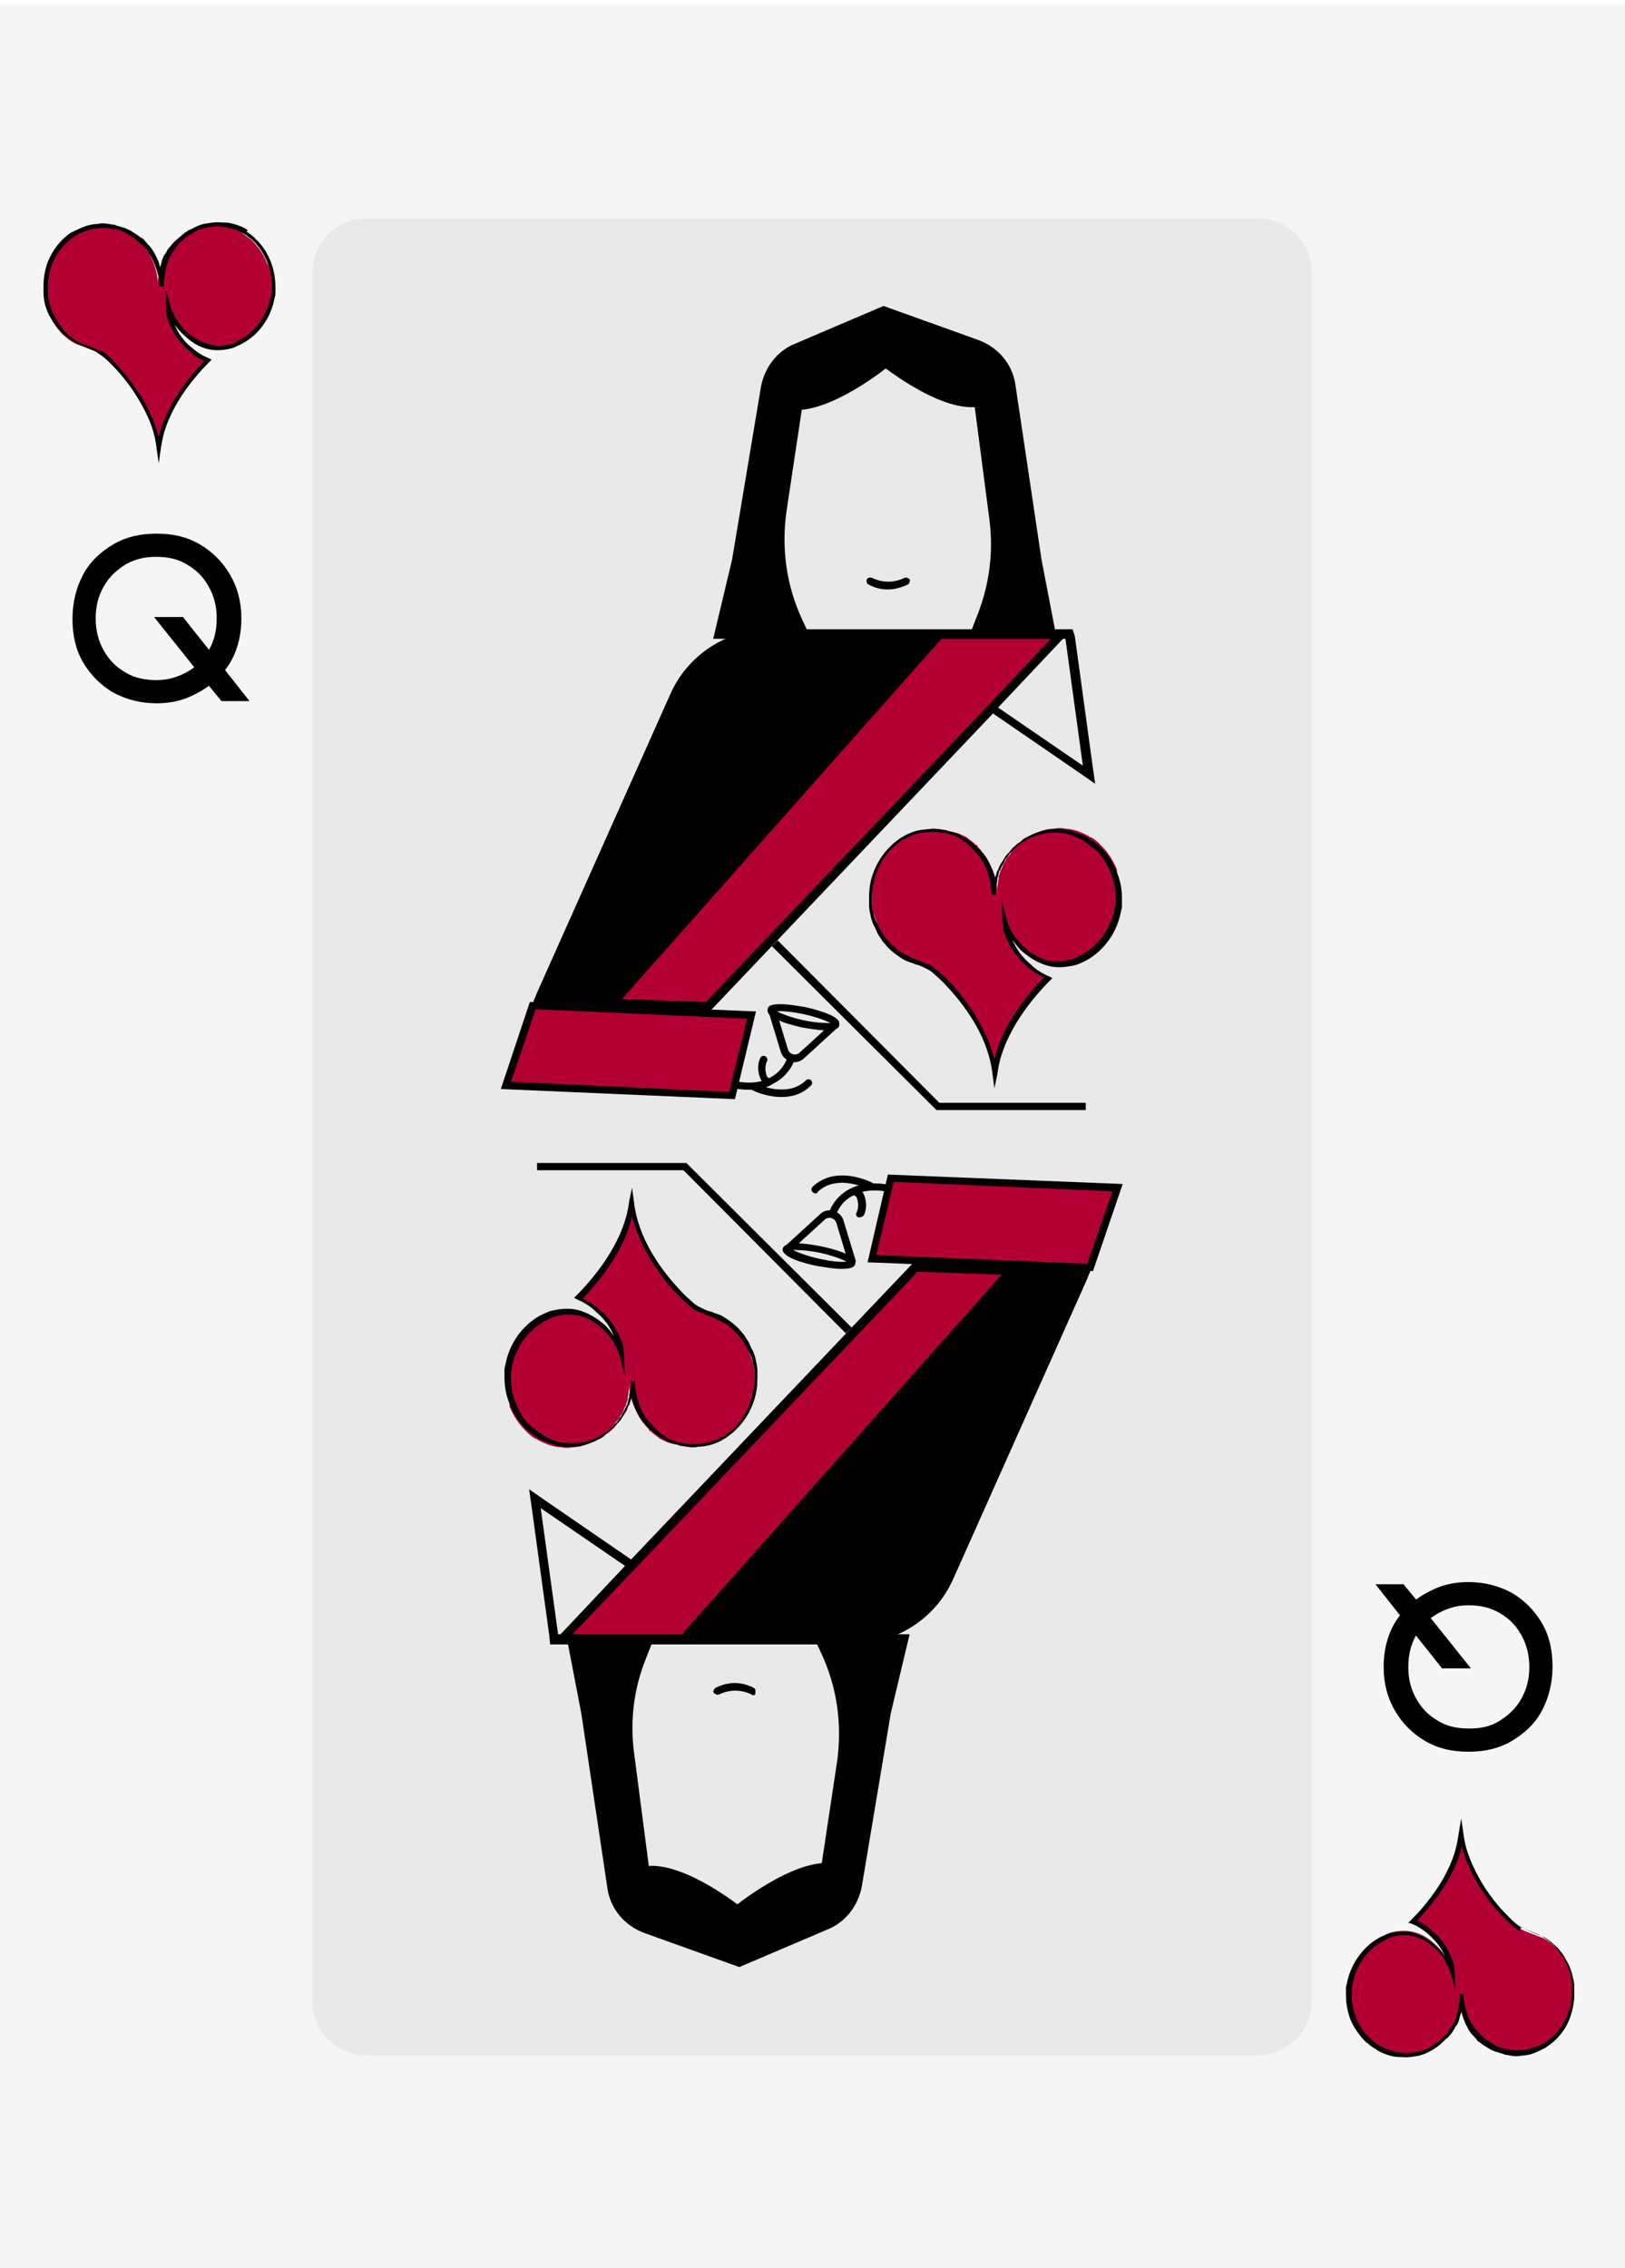 <?xml version="1.0" encoding="utf-8"?>
<!-- Generator: Adobe Illustrator 25.2.0, SVG Export Plug-In . SVG Version: 6.00 Build 0)  -->
<svg version="1.1" id="Layer_1" xmlns="http://www.w3.org/2000/svg" xmlns:xlink="http://www.w3.org/1999/xlink" x="0px" y="0px"
	 viewBox="0 0 224.2 312.8" style="enable-background:new 0 0 224.2 312.8;" xml:space="preserve">
<style type="text/css">
	.st0{opacity:2.000000e-02;enable-background:new    ;}
	.st1{opacity:5.000000e-02;enable-background:new    ;}
	.st2{fill:#B20033;}
	.st3{fill:#050307;}
	.st4{enable-background:new    ;}
	.st5{fill:none;stroke:#000000;stroke-miterlimit:10;}
</style>
<g>
	<g>
		<g class="st0">
			<rect x="-0.2" y="0.7" width="224.4" height="312.1"/>
		</g>
		<g class="st0">
			<rect x="-0.2" y="0.7" width="224.4" height="312.1"/>
		</g>
		<g class="st1">
			<path d="M173.4,283.5H50.6c-4.2,0-7.5-3.4-7.5-7.5V37.6c0-4.2,3.4-7.5,7.5-7.5h122.9c4.2,0,7.5,3.4,7.5,7.5V276
				C181,280.1,177.6,283.5,173.4,283.5z"/>
		</g>
		<g>
			<g>
				<path class="st2" d="M37.7,39.6c0,0.1,0,0.3,0,0.4c0,0.1,0,0.3,0,0.4c0,0.2,0,0.4-0.1,0.6c0,0.2-0.1,0.3-0.1,0.5
					c-0.6,2.6-2.3,4.9-4.7,5.9c-0.3,0.1-0.6,0.3-0.9,0.4c-0.7,0.2-1.3,0.3-2,0.3c-1.5,0-2.9-0.7-4.1-1.6c-0.6-0.5-1.2-1.1-1.6-1.8
					c-0.3-0.4-0.5-0.8-0.7-1.2s-0.2-0.3-0.3-0.8c0,0.3,0,0.6,0.1,0.8c0.1,0.6,0.2,0.6,0.3,1.2c0.5,1.4,1.4,2.6,2.5,3.5
					c0.7,0.7,1.6,1.2,2.5,1.6l0,0c-2.1,2.1-5.8,6.5-6.7,11.4c0,0.2-0.1,0.4-0.1,0.7c0-0.2-0.1-0.5-0.1-0.7c-0.4-2.2-1.3-4.4-2.5-6.3
					c-0.9-1.5-2-2.8-3.1-4.1c-0.6-0.7-1.3-1.4-2.1-1.9c-0.2-0.2-0.4-0.3-0.7-0.4l0,0c-0.7-0.3-1.3-0.5-2.1-0.8
					c-0.3-0.1-0.5-0.2-0.8-0.3c-0.4-0.2-0.8-0.5-1.2-0.8c0,0,0,0-0.1-0.1c-0.4-0.3-0.7-0.6-1-1c-0.3-0.3-0.5-0.7-0.7-1
					C7.3,44.3,7.1,44,7,43.8c-0.1-0.1-0.1-0.2-0.2-0.4c-0.2-0.5-0.4-1-0.5-1.6c-0.1-0.4-0.2-0.8-0.2-1.3c0,0,0,0,0-0.1
					c0-0.3,0-0.5,0-0.8c0-1.2,0.2-2.3,0.6-3.3c0.6-1.7,1.8-3,3.2-4c0.1-0.1,0.2-0.1,0.3-0.2c0.6-0.3,1.2-0.6,1.8-0.8
					c0.4-0.1,0.8-0.2,1.2-0.2c0.3,0,0.5-0.1,0.8-0.1c0.5,0,1,0.1,1.5,0.2c0.1,0,0.2,0,0.3,0.1c0.1,0,0.3,0.1,0.4,0.1
					s0.2,0.1,0.3,0.1c0.1,0,0.2,0.1,0.3,0.1c0.2,0.1,0.4,0.2,0.7,0.3c0.2,0.1,0.4,0.2,0.5,0.3l0.1,0.1c0.2,0.2,0.5,0.3,0.7,0.5
					l0.1,0.1c0,0,0,0,0.1,0.1s0.2,0.1,0.2,0.2l0.1,0.1c0.2,0.2,0.4,0.4,0.6,0.7c0.1,0.1,0.1,0.1,0.2,0.2c0.2,0.3,0.4,0.6,0.6,1
					c0.4,0.7,0.7,1.6,0.9,2.4c0.1,0.5,0.2,1.1,0.2,1.7c0-0.2,0-0.5,0-0.7s0.1-0.4,0.1-0.7c0-0.2,0.1-0.4,0.1-0.5s0-0.1,0-0.2
					c0-0.1,0-0.2,0.1-0.3c0-0.1,0.1-0.3,0.1-0.4c0-0.1,0.1-0.3,0.1-0.4c0.1-0.3,0.2-0.6,0.4-0.8c0.1-0.1,0.1-0.2,0.2-0.3
					c0.1-0.2,0.3-0.5,0.4-0.7c0.1-0.1,0.1-0.2,0.2-0.3c0.1-0.2,0.3-0.4,0.4-0.5s0.1-0.1,0.2-0.2c0.3-0.3,0.5-0.5,0.9-0.7
					c0.1-0.1,0.2-0.2,0.3-0.2c0.2-0.1,0.4-0.3,0.6-0.4c0.7-0.4,1.4-0.7,2.1-0.8c0.2,0,0.5-0.1,0.7-0.1l0,0c0.3,0,0.5-0.1,0.8-0.1
					s0.5,0,0.8,0.1c0.4,0,0.8,0.1,1.2,0.2c0.6,0.2,1.2,0.4,1.8,0.8c0.1,0.1,0.2,0.1,0.3,0.2c0.3,0.2,0.6,0.4,0.8,0.6
					c0.1,0,0.1,0.1,0.2,0.1c0.9,0.9,1.7,1.9,2.2,3.2C37.5,37.3,37.7,38.4,37.7,39.6z"/>
			</g>
			<g>
				<path class="st3" d="M21.9,63.9l-0.3-2.1c0-0.3-0.1-0.5-0.1-0.7c-0.3-2-1.2-4.1-2.5-6.2c-0.9-1.5-1.9-2.8-3.1-4.1
					c-0.6-0.6-1.2-1.3-2.1-1.9c-0.2-0.1-0.4-0.3-0.6-0.4L13,48.4c-0.4-0.2-0.8-0.3-1.2-0.5c-0.2-0.1-0.5-0.2-0.7-0.3
					c-0.3-0.1-0.6-0.2-0.8-0.4c-0.4-0.2-0.9-0.5-1.2-0.8L9,46.3c-0.3-0.3-0.7-0.6-1-1s-0.6-0.7-0.8-1.1c-0.1-0.2-0.3-0.5-0.4-0.7
					c-0.1-0.1-0.1-0.3-0.2-0.4c-0.2-0.5-0.4-1-0.5-1.6c0-0.2-0.1-0.6-0.1-1.1v-0.1c0-0.3,0-0.5,0-0.8c0-1.2,0.2-2.3,0.6-3.4
					C7.3,34.4,8.4,33,9.9,32l0.1,0c0.1,0,0.1-0.1,0.2-0.1c0.6-0.3,1.2-0.6,1.9-0.8c0.4-0.1,0.8-0.2,1.2-0.2c0.2,0,0.5-0.1,0.8-0.1
					c0.5,0,1,0.1,1.6,0.2h0.1c0.1,0,0.1,0,0.2,0.1c0.1,0,0.3,0.1,0.4,0.1l0.3,0.1c0.1,0,0.2,0.1,0.3,0.1h0.1
					c0.2,0.1,0.5,0.2,0.7,0.3c0.2,0.1,0.4,0.2,0.5,0.3s0.1,0.1,0.2,0.1c0.2,0.2,0.5,0.3,0.7,0.5c0.1,0.1,0.1,0.1,0.1,0.1l0.2,0.1
					c0.1,0,0.1,0.1,0.2,0.1l0.1,0.1c0.3,0.3,0.4,0.5,0.6,0.7c0.1,0.1,0.1,0.1,0.2,0.2c0.3,0.3,0.5,0.7,0.7,1
					c0.4,0.7,0.7,1.4,0.8,2.1c0,0,0,0,0-0.1s0-0.2,0.1-0.3c0-0.1,0.1-0.3,0.1-0.4c0-0.1,0.1-0.3,0.1-0.4c0.1-0.3,0.2-0.6,0.4-0.8
					c0.1-0.1,0.1-0.2,0.2-0.3c0.1-0.3,0.3-0.5,0.5-0.7l0.1-0.1c0.1-0.1,0.1-0.1,0.2-0.2c0.1-0.2,0.3-0.4,0.5-0.5
					c0.1-0.1,0.1-0.1,0.2-0.2c0.3-0.3,0.6-0.6,0.9-0.8c0.1-0.1,0.2-0.2,0.3-0.2c0.2-0.2,0.4-0.3,0.7-0.4c0.7-0.4,1.4-0.7,2.2-0.8
					c0.2,0,0.5-0.1,0.8-0.1c0.5-0.1,1.2,0,1.7,0c0.4,0,0.8,0.1,1.2,0.2c0.6,0.2,1.3,0.4,1.8,0.8l0.1,0.1C33.9,32,34,32,34.1,32
					c0.3,0.2,0.6,0.4,0.9,0.7c0.1,0,0.1,0.1,0.2,0.2c1,0.9,1.7,2,2.2,3.3c0.4,1.1,0.6,2.2,0.6,3.4c0,0.1,0,0.3,0,0.4
					c0,0.1,0,0.3,0,0.4c0,0.2,0,0.4-0.1,0.6c0,0.2-0.1,0.3-0.1,0.5c-0.6,2.7-2.4,5-4.8,6.1c-0.3,0.1-0.6,0.3-0.9,0.4
					c-0.7,0.2-1.4,0.3-2.1,0.3c-1.5,0-3-0.6-4.2-1.7c-0.6-0.5-1.2-1.1-1.7-1.8c0.5,1.2,1.3,2.3,2.3,3.1c0.8,0.7,1.6,1.2,2.4,1.5
					l0.4,0.2l-0.3,0.3c-2.1,2.1-5.8,6.4-6.6,11.3c0,0.2-0.1,0.4-0.1,0.6L21.9,63.9z M13.7,48.2c0.2,0.1,0.4,0.2,0.5,0.3
					c0.9,0.6,1.6,1.4,2.1,2c1.2,1.3,2.2,2.7,3.2,4.2c1.1,1.8,1.9,3.7,2.4,5.5c1.1-4.4,4.2-8.3,6.3-10.4c-0.8-0.3-1.5-0.8-2.2-1.5
					c-1.1-0.9-2-2.2-2.6-3.6l-0.1-0.2c-0.1-0.3-0.2-0.5-0.3-1c0-0.2,0-0.4-0.1-0.6v-0.2V40l0.7,2.5c0.1,0.3,0.1,0.3,0.2,0.5
					c0,0.1,0.1,0.1,0.1,0.2c0.2,0.4,0.4,0.8,0.7,1.2c0.5,0.7,1,1.3,1.6,1.7c1.2,1,2.6,1.5,3.9,1.6c0.6,0,1.3-0.1,1.9-0.3
					c0.3-0.1,0.6-0.2,0.8-0.4c2.2-1,3.9-3.2,4.5-5.8c0-0.2,0.1-0.3,0.1-0.4c0-0.2,0.1-0.4,0.1-0.6c0-0.1,0-0.3,0-0.4
					c0-0.1,0-0.3,0-0.4c0-1.1-0.2-2.2-0.6-3.2c-0.5-1.2-1.2-2.3-2.1-3.1C34.7,33,34.7,33,34.7,33c-0.3-0.2-0.5-0.4-0.8-0.6
					c-0.1,0-0.2-0.1-0.3-0.2h-0.1c-0.5-0.3-1.1-0.6-1.7-0.7c-0.4-0.1-0.7-0.2-1.1-0.2c-0.5-0.1-1-0.1-1.5,0c-0.3,0-0.5,0.1-0.7,0.1
					c-0.7,0.1-1.4,0.4-2,0.8c-0.2,0.1-0.4,0.2-0.6,0.4c-0.1,0.1-0.2,0.1-0.3,0.2c-0.3,0.2-0.6,0.5-0.8,0.7c-0.1,0.1-0.1,0.1-0.2,0.2
					c-0.1,0.2-0.3,0.3-0.4,0.5c0,0.1-0.1,0.1-0.1,0.2L24,34.5c-0.1,0.2-0.3,0.4-0.4,0.7c-0.1,0.1-0.1,0.2-0.2,0.3
					c-0.1,0.2-0.2,0.5-0.3,0.8C23,36.4,23,36.6,23,36.7c-0.1,0.1-0.1,0.2-0.1,0.4c0,0.1-0.1,0.2-0.1,0.3v0.1c0,0,0,0,0,0.1l-0.1,0.6
					c0,0.2-0.1,0.4-0.1,0.6c0,0.2,0,0.5,0,0.7H22c0-0.6-0.1-1.2-0.2-1.6c-0.2-0.8-0.5-1.6-0.9-2.4c-0.2-0.3-0.4-0.6-0.6-1
					c0-0.1-0.1-0.1-0.2-0.2c-0.2-0.2-0.4-0.5-0.6-0.6l-0.1-0.1c-0.1-0.1-0.1-0.1-0.2-0.2L19,33.3c-0.1-0.1-0.1-0.1-0.2-0.2
					c-0.2-0.2-0.4-0.3-0.7-0.5c0,0-0.1,0-0.1-0.1c-0.2-0.1-0.4-0.2-0.5-0.3c-0.2-0.1-0.4-0.2-0.6-0.3h-0.1c-0.1,0-0.1-0.1-0.2-0.1
					l-0.3-0.1c-0.1,0-0.3-0.1-0.4-0.1c-0.1,0-0.1,0-0.2,0h-0.1c-0.8-0.2-1.5-0.2-2.2-0.1c-0.4,0-0.7,0.1-1.1,0.2
					c-0.6,0.2-1.2,0.4-1.7,0.7c-0.1,0-0.1,0.1-0.2,0.1l-0.1,0.1c-1.4,0.9-2.4,2.2-3.1,3.8c-0.4,1-0.6,2.1-0.6,3.2c0,0.3,0,0.5,0,0.8
					v0.1c0,0.4,0.1,0.8,0.2,1.2c0.1,0.5,0.3,1,0.5,1.5c0.1,0.1,0.1,0.3,0.2,0.4c0.1,0.2,0.3,0.5,0.4,0.7c0.2,0.3,0.4,0.6,0.7,1
					s0.6,0.7,1,1l0.1,0.1c0.4,0.3,0.8,0.6,1.2,0.8c0.2,0.1,0.5,0.2,0.8,0.3c0.2,0.1,0.5,0.2,0.7,0.3c0.5,0.2,0.9,0.3,1.3,0.6h0.2
					L13.7,48.2z"/>
			</g>
		</g>
		<g>
			<g>
				<path class="st2" d="M186,274.8c0-0.1,0-0.3,0-0.4s0-0.3,0-0.4c0-0.2,0-0.4,0.1-0.6c0-0.2,0.1-0.3,0.1-0.5
					c0.6-2.6,2.3-4.8,4.6-5.9c0.3-0.1,0.6-0.2,0.9-0.4c0.6-0.2,1.3-0.3,2-0.3c1.5,0,2.9,0.6,4,1.6c0.6,0.5,1.2,1.1,1.6,1.8
					c0.3,0.4,0.5,0.8,0.7,1.2c0.2,0.4,0.2,0.3,0.3,0.8c0-0.3,0-0.5-0.1-0.8c-0.1-0.6-0.2-0.6-0.3-1.1c-0.5-1.4-1.4-2.6-2.4-3.4
					c-0.7-0.7-1.6-1.2-2.5-1.6l0,0c2.1-2.1,5.8-6.4,6.6-11.3c0-0.2,0.1-0.4,0.1-0.6c0,0.2,0.1,0.4,0.1,0.7c0.4,2.2,1.3,4.3,2.5,6.2
					c0.9,1.5,1.9,2.8,3.1,4.1c0.6,0.7,1.3,1.4,2.1,1.9c0.2,0.2,0.4,0.3,0.6,0.4l0,0c0.6,0.3,1.3,0.5,2,0.8c0.3,0.1,0.5,0.2,0.8,0.3
					c0.4,0.2,0.8,0.5,1.2,0.8c0,0,0,0,0.1,0.1c0.4,0.3,0.7,0.6,1,1c0.3,0.3,0.5,0.6,0.7,1c0.1,0.2,0.3,0.5,0.4,0.7
					c0.1,0.1,0.1,0.2,0.2,0.4c0.2,0.5,0.4,1,0.5,1.5c0.1,0.4,0.2,0.8,0.2,1.2c0,0,0,0,0,0.1c0,0.3,0,0.5,0,0.8
					c0,1.2-0.2,2.3-0.6,3.3c-0.6,1.6-1.7,3-3.1,3.9c-0.1,0.1-0.2,0.1-0.3,0.2c-0.5,0.3-1.1,0.6-1.8,0.7c-0.4,0.1-0.8,0.2-1.1,0.2
					s-0.5,0.1-0.8,0.1c-0.5,0-1-0.1-1.5-0.2c-0.1,0-0.2,0-0.3-0.1c-0.1,0-0.3-0.1-0.4-0.1c-0.1,0-0.2-0.1-0.3-0.1s-0.2-0.1-0.3-0.1
					c-0.2-0.1-0.4-0.2-0.6-0.3c-0.2-0.1-0.4-0.2-0.5-0.3l-0.1-0.1c-0.2-0.2-0.5-0.3-0.7-0.5l-0.1-0.1c0,0,0,0-0.1-0.1
					s-0.2-0.1-0.2-0.2l-0.1-0.1c-0.2-0.2-0.4-0.4-0.6-0.6c-0.1-0.1-0.1-0.1-0.2-0.2c-0.2-0.3-0.4-0.6-0.6-1
					c-0.4-0.7-0.7-1.5-0.9-2.4c-0.1-0.5-0.2-1.1-0.2-1.7c0,0.2,0,0.5,0,0.7s-0.1,0.4-0.1,0.6s-0.1,0.4-0.1,0.5s0,0.1,0,0.2
					s0,0.2-0.1,0.3c0,0.1-0.1,0.3-0.1,0.4s-0.1,0.3-0.1,0.4c-0.1,0.3-0.2,0.5-0.4,0.8c-0.1,0.1-0.1,0.2-0.2,0.3
					c-0.1,0.2-0.3,0.5-0.4,0.7c-0.1,0.1-0.1,0.2-0.2,0.3c-0.1,0.2-0.3,0.4-0.4,0.5c-0.1,0.1-0.1,0.1-0.2,0.2
					c-0.3,0.3-0.5,0.5-0.8,0.7c-0.1,0.1-0.2,0.2-0.3,0.2c-0.2,0.1-0.4,0.3-0.6,0.4c-0.6,0.4-1.3,0.6-2.1,0.8c-0.2,0-0.5,0.1-0.7,0.1
					l0,0c-0.3,0-0.5,0.1-0.8,0.1s-0.5,0-0.8-0.1c-0.4,0-0.8-0.1-1.2-0.2c-0.6-0.2-1.2-0.4-1.8-0.7c-0.1-0.1-0.2-0.1-0.3-0.2
					c-0.3-0.2-0.6-0.4-0.8-0.6c-0.1,0-0.1-0.1-0.2-0.1c-0.9-0.8-1.7-1.9-2.1-3.1C186.3,277.1,186,276,186,274.8z"/>
			</g>
			<g>
				<path class="st3" d="M201.6,250.8l0.3,2c0,0.3,0.1,0.5,0.1,0.7c0.3,2,1.2,4,2.4,6.1c0.9,1.5,1.9,2.8,3,4c0.6,0.6,1.2,1.3,2,1.9
					c0.2,0.1,0.4,0.3,0.6,0.4l0.2,0.1c0.4,0.2,0.8,0.3,1.2,0.5c0.2,0.1,0.5,0.2,0.7,0.3c0.3,0.1,0.6,0.2,0.8,0.3
					c0.4,0.2,0.8,0.5,1.2,0.8l0.1,0.1c0.3,0.3,0.7,0.6,1,1s0.6,0.7,0.7,1c0.1,0.2,0.3,0.5,0.4,0.7c0.1,0.1,0.1,0.3,0.2,0.4
					c0.2,0.5,0.4,1,0.5,1.6c0.1,0.4,0.2,0.8,0.2,1.3v0.1c0,0.3,0,0.5,0,0.8c0,1.2-0.2,2.3-0.6,3.4c-0.6,1.7-1.8,3.1-3.2,4l-0.1,0.1
					c-0.1,0-0.1,0.1-0.2,0.1c-0.6,0.3-1.2,0.6-1.8,0.8c-0.4,0.1-0.8,0.2-1.2,0.2c-0.2,0-0.5,0.1-0.8,0.1c-0.5,0-1-0.1-1.5-0.2h-0.1
					c-0.1,0-0.1,0-0.2-0.1c-0.1,0-0.3-0.1-0.4-0.1l-0.3-0.1c-0.1,0-0.2-0.1-0.3-0.1h-0.1c-0.2-0.1-0.5-0.2-0.7-0.3
					c-0.2-0.1-0.3-0.2-0.5-0.3c-0.1-0.1-0.1-0.1-0.2-0.1c-0.2-0.2-0.5-0.3-0.7-0.5c-0.1-0.1-0.1-0.1-0.1-0.1l-0.2-0.1
					c-0.1,0-0.1-0.1-0.1-0.1l-0.1-0.1c-0.2-0.3-0.4-0.5-0.6-0.7c-0.1-0.1-0.1-0.1-0.2-0.2c-0.2-0.3-0.5-0.7-0.6-1
					c-0.4-0.7-0.6-1.4-0.8-2.1c0,0,0,0,0,0.1s0,0.2-0.1,0.3c0,0.1-0.1,0.3-0.1,0.4s-0.1,0.3-0.1,0.4c-0.1,0.3-0.2,0.6-0.4,0.8
					c-0.1,0.1-0.1,0.2-0.2,0.3c-0.1,0.3-0.3,0.5-0.4,0.7l-0.1,0.1c0,0.1-0.1,0.1-0.2,0.2c-0.1,0.2-0.3,0.4-0.5,0.5
					c-0.1,0.1-0.1,0.1-0.2,0.2c-0.3,0.3-0.6,0.6-0.9,0.8c-0.1,0.1-0.2,0.2-0.3,0.2c-0.2,0.2-0.4,0.3-0.6,0.4
					c-0.7,0.4-1.4,0.7-2.2,0.8c-0.2,0-0.5,0.1-0.7,0.1c-0.5,0.1-1.2,0-1.7,0c-0.4,0-0.8-0.1-1.2-0.2c-0.6-0.2-1.2-0.4-1.8-0.8
					l-0.1-0.1c-0.1-0.1-0.2-0.1-0.2-0.1c-0.3-0.2-0.6-0.4-0.9-0.7c-0.1,0-0.1-0.1-0.2-0.1c-0.9-0.9-1.7-2-2.2-3.2
					c-0.4-1.1-0.6-2.2-0.6-3.4c0-0.1,0-0.3,0-0.4s0-0.3,0-0.4c0-0.2,0-0.4,0.1-0.6c0-0.2,0.1-0.3,0.1-0.5c0.6-2.6,2.4-5,4.7-6.1
					c0.3-0.1,0.6-0.3,0.9-0.4c0.7-0.2,1.4-0.3,2.1-0.3c1.5,0,2.9,0.6,4.2,1.7c0.6,0.5,1.2,1.1,1.6,1.8c-0.5-1.2-1.3-2.2-2.3-3.1
					c-0.8-0.7-1.6-1.2-2.4-1.5l-0.4-0.1l0.3-0.3c2.1-2.1,5.7-6.3,6.5-11.1c0-0.2,0.1-0.4,0.1-0.6L201.6,250.8z M209.7,266.3
					c-0.2-0.1-0.4-0.2-0.5-0.3c-0.8-0.6-1.6-1.4-2.1-1.9c-1.2-1.3-2.2-2.6-3.1-4.1c-1.1-1.8-1.9-3.6-2.3-5.4
					c-1,4.4-4.2,8.2-6.2,10.3c0.8,0.3,1.5,0.8,2.2,1.5c1.1,0.9,2,2.2,2.5,3.5l0.1,0.2c0.1,0.3,0.2,0.5,0.3,1c0,0.2,0,0.4,0.1,0.6
					v0.2l0.1,2.6l-0.7-2.5c-0.1-0.3-0.1-0.3-0.2-0.5c0-0.1-0.1-0.1-0.1-0.2c-0.2-0.4-0.4-0.8-0.6-1.2c-0.5-0.7-1-1.2-1.6-1.7
					c-1.2-1-2.5-1.5-3.8-1.5c-0.6,0-1.3,0.1-1.9,0.3c-0.3,0.1-0.6,0.2-0.8,0.4c-2.2,1-3.9,3.2-4.4,5.7c0,0.1-0.1,0.3-0.1,0.4
					c0,0.2-0.1,0.4-0.1,0.6c0,0.1,0,0.3,0,0.4s0,0.3,0,0.4c0,1.1,0.2,2.2,0.6,3.2c0.5,1.2,1.2,2.2,2.1,3c0.1,0,0.1,0.1,0.1,0.1
					c0.3,0.2,0.5,0.4,0.8,0.6c0.1,0,0.2,0.1,0.3,0.2h0.1c0.5,0.3,1.1,0.5,1.7,0.7c0.4,0.1,0.7,0.2,1.1,0.2c0.5,0.1,1,0.1,1.5,0
					c0.3,0,0.5-0.1,0.7-0.1c0.7-0.1,1.4-0.4,2-0.8c0.2-0.1,0.4-0.2,0.6-0.4c0.1-0.1,0.2-0.1,0.3-0.2c0.3-0.2,0.5-0.4,0.8-0.7
					c0.1-0.1,0.1-0.1,0.2-0.2c0.1-0.2,0.3-0.3,0.4-0.5c0-0.1,0.1-0.1,0.1-0.2l0.1-0.1c0.1-0.2,0.3-0.4,0.4-0.6
					c0.1-0.1,0.1-0.2,0.2-0.3c0.1-0.2,0.2-0.5,0.3-0.8c0.1-0.1,0.1-0.2,0.1-0.4c0.1-0.1,0.1-0.2,0.1-0.4c0-0.1,0.1-0.2,0.1-0.3V277
					c0,0,0,0,0-0.1l0.1-0.6c0-0.2,0.1-0.4,0.1-0.6s0-0.5,0-0.7h0.5c0,0.6,0.1,1.1,0.2,1.6c0.2,0.8,0.4,1.6,0.8,2.3
					c0.2,0.3,0.4,0.6,0.6,0.9c0,0.1,0.1,0.1,0.2,0.2c0.2,0.2,0.4,0.4,0.5,0.6l0.1,0.1c0.1,0.1,0.1,0.1,0.2,0.1l0.1,0.1
					c0.1,0.1,0.1,0.1,0.2,0.2c0.2,0.2,0.4,0.3,0.7,0.5c0,0,0.1,0,0.1,0.1c0.2,0.1,0.4,0.2,0.5,0.3c0.2,0.1,0.4,0.2,0.6,0.3h0.1
					c0.1,0,0.1,0.1,0.2,0.1l0.3,0.1c0.1,0,0.3,0.1,0.4,0.1c0.1,0,0.1,0,0.2,0h0.1c0.8,0.2,1.5,0.2,2.2,0.1c0.3,0,0.7-0.1,1.1-0.2
					c0.6-0.2,1.2-0.4,1.7-0.7c0.1,0,0.1-0.1,0.2-0.1l0.1-0.1c1.3-0.9,2.4-2.2,3-3.8c0.4-1,0.6-2.1,0.6-3.2c0-0.3,0-0.5,0-0.8v-0.1
					c0-0.4-0.1-0.8-0.2-1.2c-0.1-0.5-0.3-1-0.5-1.5c-0.1-0.1-0.1-0.2-0.2-0.4c-0.1-0.2-0.2-0.5-0.4-0.7c-0.2-0.3-0.4-0.6-0.7-1
					s-0.6-0.7-1-1l-0.1-0.1c-0.4-0.3-0.7-0.5-1.1-0.8c-0.2-0.1-0.5-0.2-0.7-0.3c-0.2-0.1-0.5-0.2-0.7-0.3c-0.5-0.2-0.9-0.3-1.3-0.5
					h-0.2L209.7,266.3z"/>
			</g>
		</g>
		<g class="st4">
			<path d="M27.3,75.5c1.7,1,3,2.3,4,4s1.5,3.6,1.5,5.8c0,1.4-0.2,2.7-0.6,3.9c-0.4,1.2-1,2.3-1.8,3.2l3,3.8h-2.6l-1.9-2.3
				c-1,0.8-2.1,1.4-3.3,1.9c-1.3,0.5-2.6,0.7-4,0.7c-2.1,0-4-0.5-5.7-1.4c-1.7-1-3-2.3-4-4s-1.4-3.6-1.4-5.8c0-2.1,0.5-4.1,1.4-5.8
				s2.3-3,4-4c1.7-1,3.6-1.4,5.7-1.4C23.7,74.1,25.6,74.5,27.3,75.5z M17.1,77.4c-1.3,0.8-2.4,1.8-3.2,3.2c-0.8,1.4-1.2,2.9-1.2,4.7
				c0,1.7,0.4,3.3,1.2,4.7c0.8,1.4,1.8,2.4,3.2,3.2c1.3,0.8,2.9,1.1,4.5,1.1c1.1,0,2.2-0.2,3.2-0.6c1-0.4,1.9-0.9,2.7-1.6l-5.2-6.5
				h2.7l3.9,4.9c1-1.5,1.5-3.2,1.5-5.2c0-1.8-0.4-3.3-1.2-4.7c-0.8-1.4-1.8-2.4-3.2-3.2c-1.3-0.8-2.8-1.1-4.5-1.1
				C20,76.3,18.5,76.6,17.1,77.4z"/>
		</g>
		<g class="st4">
			<path class="st5" d="M27.3,75.5c1.7,1,3,2.3,4,4s1.5,3.6,1.5,5.8c0,1.4-0.2,2.7-0.6,3.9c-0.4,1.2-1,2.3-1.8,3.2l3,3.8h-2.6
				l-1.9-2.3c-1,0.8-2.1,1.4-3.3,1.9c-1.3,0.5-2.6,0.7-4,0.7c-2.1,0-4-0.5-5.7-1.4c-1.7-1-3-2.3-4-4s-1.4-3.6-1.4-5.8
				c0-2.1,0.5-4.1,1.4-5.8s2.3-3,4-4c1.7-1,3.6-1.4,5.7-1.4C23.7,74.1,25.6,74.5,27.3,75.5z M17.1,77.4c-1.3,0.8-2.4,1.8-3.2,3.2
				c-0.8,1.4-1.2,2.9-1.2,4.7c0,1.7,0.4,3.3,1.2,4.7c0.8,1.4,1.8,2.4,3.2,3.2c1.3,0.8,2.9,1.1,4.5,1.1c1.1,0,2.2-0.2,3.2-0.6
				c1-0.4,1.9-0.9,2.7-1.6l-5.2-6.5h2.7l3.9,4.9c1-1.5,1.5-3.2,1.5-5.2c0-1.8-0.4-3.3-1.2-4.7c-0.8-1.4-1.8-2.4-3.2-3.2
				c-1.3-0.8-2.8-1.1-4.5-1.1C20,76.3,18.5,76.6,17.1,77.4z"/>
		</g>
		<g class="st4">
			<path d="M196.9,239.7c-1.7-1-3-2.3-4-4s-1.5-3.6-1.5-5.8c0-1.4,0.2-2.7,0.6-3.9c0.4-1.2,1-2.3,1.8-3.2l-3-3.8h2.6l1.9,2.3
				c1-0.8,2.1-1.4,3.3-1.9c1.3-0.5,2.6-0.7,4-0.7c2.1,0,4,0.5,5.7,1.4c1.7,1,3,2.3,4,4s1.4,3.6,1.4,5.8c0,2.1-0.5,4.1-1.4,5.8
				s-2.3,3-4,4c-1.7,1-3.6,1.4-5.7,1.4C200.5,241.1,198.6,240.7,196.9,239.7z M207.1,237.8c1.3-0.8,2.4-1.8,3.2-3.2
				c0.8-1.4,1.2-2.9,1.2-4.7c0-1.7-0.4-3.3-1.2-4.7s-1.8-2.4-3.2-3.2s-2.9-1.1-4.5-1.1c-1.1,0-2.2,0.2-3.2,0.6
				c-1,0.4-1.9,0.9-2.7,1.6l5.2,6.5h-2.7l-3.9-4.9c-1,1.5-1.5,3.2-1.5,5.2c0,1.8,0.4,3.3,1.2,4.7c0.8,1.4,1.8,2.4,3.2,3.2
				c1.3,0.8,2.8,1.1,4.5,1.1S205.8,238.6,207.1,237.8z"/>
		</g>
		<g class="st4">
			<path class="st5" d="M196.9,239.7c-1.7-1-3-2.3-4-4s-1.5-3.6-1.5-5.8c0-1.4,0.2-2.7,0.6-3.9c0.4-1.2,1-2.3,1.8-3.2l-3-3.8h2.6
				l1.9,2.3c1-0.8,2.1-1.4,3.3-1.9c1.3-0.5,2.6-0.7,4-0.7c2.1,0,4,0.5,5.7,1.4c1.7,1,3,2.3,4,4s1.4,3.6,1.4,5.8
				c0,2.1-0.5,4.1-1.4,5.8s-2.3,3-4,4c-1.7,1-3.6,1.4-5.7,1.4C200.5,241.1,198.6,240.7,196.9,239.7z M207.1,237.8
				c1.3-0.8,2.4-1.8,3.2-3.2c0.8-1.4,1.2-2.9,1.2-4.7c0-1.7-0.4-3.3-1.2-4.7s-1.8-2.4-3.2-3.2s-2.9-1.1-4.5-1.1
				c-1.1,0-2.2,0.2-3.2,0.6c-1,0.4-1.9,0.9-2.7,1.6l5.2,6.5h-2.7l-3.9-4.9c-1,1.5-1.5,3.2-1.5,5.2c0,1.8,0.4,3.3,1.2,4.7
				c0.8,1.4,1.8,2.4,3.2,3.2c1.3,0.8,2.8,1.1,4.5,1.1S205.8,238.6,207.1,237.8z"/>
		</g>
	</g>
	<g>
		<g>
			<path d="M103.3,150.3c-1.6,0-3.4-0.4-5.4-1.2l0.4-0.9c3.4,1.3,6.1,1.5,8,0.4c1.9-1,2.4-2.9,2.4-2.9l1,0.2c0,0.1-0.6,2.3-2.9,3.5
				C105.7,150.1,104.6,150.3,103.3,150.3z"/>
		</g>
		<g>
			<g>
				<path d="M74.3,138l18.8-42c2.3-5.2,7.4-8.5,13.1-8.5h40.3l-48.9,51.4L74.3,138z"/>
			</g>
			<g>
				<path d="M145,88.1l-8.3,8.8l-39.3,41.3l-22.1-0.7l18.4-41.2c2.2-4.9,7.1-8.1,12.5-8.1H145 M147.9,86.8H145h-38.8
					c-5.9,0-11.3,3.5-13.7,8.9l-18.4,41.2l-0.7,1.7l1.8,0.1l22.1,0.7h0.6l0.4-0.4l39.3-41.3l8.3-8.8L147.9,86.8L147.9,86.8z"/>
			</g>
		</g>
		<g>
			<path d="M122.5,81.3c-0.9,0-1.8-0.2-2.7-0.7c-0.2-0.1-0.3-0.4-0.2-0.7c0.1-0.2,0.4-0.3,0.7-0.2c1.5,0.7,3,0.7,4.5,0
				c0.2-0.1,0.5,0,0.7,0.2c0.1,0.2,0,0.5-0.2,0.7C124.2,81.1,123.3,81.3,122.5,81.3z"/>
		</g>
		<g>
			<polygon points="149.8,153.1 129.2,153.1 106.5,130.5 107.3,129.7 129.6,152.1 149.8,152.1 			"/>
		</g>
		<g>
			<path d="M147,88.1l2.4,17.5l-12.7-8.7l-39.3,41.3l-22.1-0.7l17.8-39.9c2.6-5.7,8.2-9.4,14.5-9.4L147,88.1 M148,86.8h-1h-39.3
				c-6.8,0-12.9,4-15.7,10.2l-17.8,39.9l-0.7,1.7l1.8,0.1l22.1,0.7H98l0.4-0.4L137,98.4l11.8,8.1l2.3,1.6l-0.4-2.8l-2.4-17.5
				L148,86.8L148,86.8z"/>
		</g>
		<g>
			<polygon class="st2" points="145,88.1 136.9,96.7 97.4,138.2 85.8,137.8 129.9,88.1 			"/>
		</g>
		<g>
			<path d="M143.7,77.2l-3.6-24.1c-0.4-2.9-2.4-5.2-5.1-6.2l-13.1-4.7l-12.2,5.2c-2.5,1-4.2,3.3-4.7,5.9l-4,23.9l-2.6,10.9h47.4
				L143.7,77.2z M134.9,84.7L134,87h-22.6l-0.7-1.5c-2.2-4.7-2.9-9.8-2.2-14.9l2.2-14.6l11.4-5.5l12.3,5l2.1,16.1
				C137.1,76.1,136.5,80.6,134.9,84.7z"/>
		</g>
		<g>
			<path d="M120.9,49.8c0,0,8.5,7.1,14.1,6.3c5.5-0.7-1.6-5.1-1.6-5.1L120.9,49.8z"/>
		</g>
		<g>
			<path d="M123,50.2c0,0-8.5,7.1-14.1,6.3s1.6-5.1,1.6-5.1L123,50.2z"/>
		</g>
		<g>
			<g>
				<polygon class="st2" points="73.5,138.7 69.8,149.7 101,151.1 103.7,140 				"/>
			</g>
			<g>
				<path d="M101.4,151.6l-32.3-1.4l4-12l31.2,1.3L101.4,151.6z M70.5,149.2l30.1,1.4l2.5-10.1l-29.2-1.3L70.5,149.2z"/>
			</g>
		</g>
		<g>
			<path d="M114.1,142.1c-0.1,0-0.1,0-0.2,0c-0.9,0-2.1-0.2-3.3-0.4c-1.2-0.3-2.4-0.6-3.2-1c-0.8-0.3-1.6-0.8-1.5-1.5l0,0l0,0
				c0,0,0,0,0,0c0.1-0.7,1.1-0.7,1.9-0.7c0.9,0,2.1,0.2,3.3,0.4c1.8,0.4,4.1,1.1,4.6,1.9c0.1,0.2,0.1,0.4,0.1,0.6
				C115.7,142,114.9,142.1,114.1,142.1z M107.2,139.5c0.6,0.3,1.8,0.8,3.6,1.2c1.8,0.4,3.1,0.4,3.8,0.4c-0.6-0.3-1.8-0.8-3.6-1.2
				C109.1,139.5,107.8,139.4,107.2,139.5z"/>
		</g>
		<g>
			<path d="M109.6,146.5c-0.2,0-0.4,0-0.5-0.1c-0.7-0.2-1.2-0.7-1.4-1.4l-1.7-5.6l1-0.3l1.7,5.6c0.1,0.4,0.4,0.6,0.7,0.7
				c0.3,0.1,0.7,0,0.9-0.2l4.7-4.3l0.7,0.7l-4.7,4.3C110.6,146.3,110.1,146.5,109.6,146.5z"/>
		</g>
		<g>
			<path d="M105.8,149.6c-0.1,0-0.2,0-0.3-0.1c-0.6-0.3-1.3-2.1-0.6-3.6c0.1-0.2,0.4-0.4,0.7-0.2c0.2,0.1,0.4,0.4,0.2,0.7
				c-0.4,0.9-0.1,1.9,0.1,2.2c0.1,0,0.1,0,0.2,0.1c0.2,0.2,0.3,0.5,0.1,0.7C106.2,149.5,106,149.6,105.8,149.6z"/>
		</g>
		<g>
			<path d="M107.8,151.3c-2.1,0-4-0.9-4.1-1c-0.2-0.1-0.3-0.4-0.2-0.7c0.1-0.2,0.4-0.3,0.7-0.2c0,0,4.3,2.2,7-0.4
				c0.2-0.2,0.5-0.2,0.7,0c0.2,0.2,0.2,0.5,0,0.7C110.6,151,109.1,151.3,107.8,151.3z"/>
		</g>
		<g>
			<path d="M115.3,167.7l-1-0.2c0-0.1,0.6-2.3,2.9-3.5c2.2-1.2,5.2-1,8.9,0.4l-0.4,0.9c-3.4-1.3-6.1-1.5-8-0.4
				C115.8,165.8,115.3,167.7,115.3,167.7z"/>
		</g>
		<g>
			<g>
				<path d="M77.5,226.1l48.9-51.4l23.3,0.8l-18.8,42.1c-2.3,5.2-7.4,8.5-13.1,8.5H77.5z"/>
			</g>
			<g>
				<path d="M126.6,175.4l22.1,0.7l-18.4,41.2c-2.2,4.9-7.1,8.1-12.5,8.1H78.9l8.3-8.8L126.6,175.4 M126.1,174.1l-0.4,0.4
					l-39.3,41.3l-8.3,8.8l-2,2.1H79h38.8c5.9,0,11.3-3.5,13.7-8.9l18.4-41.2l0.7-1.7l-1.8-0.1l-22.1-0.7L126.1,174.1L126.1,174.1z"
					/>
			</g>
		</g>
		<g>
			<path d="M103.9,233.8c-0.1,0-0.2,0-0.2-0.1c-1.5-0.7-3-0.7-4.5,0c-0.2,0.1-0.5,0-0.7-0.2s0-0.5,0.2-0.7c1.8-0.9,3.6-0.9,5.3,0
				c0.2,0.1,0.3,0.4,0.2,0.7C104.3,233.7,104.1,233.8,103.9,233.8z"/>
		</g>
		<g>
			<polygon points="116.7,183.9 94.3,161.4 74.1,161.4 74.1,160.4 94.7,160.4 117.5,183.1 			"/>
		</g>
		<g>
			<path d="M126.6,175.4l22.1,0.7L130.9,216c-2.6,5.7-8.2,9.4-14.5,9.4H77L74.6,208l12.7,8.7L126.6,175.4 M126.1,174.1l-0.4,0.4
				l-38.6,40.6L75.3,207l-2.3-1.6l0.4,2.8l2.4,17.5l0.1,1.1H77h39.3c6.8,0,12.9-4,15.7-10.2l17.8-39.9l0.7-1.7l-1.8-0.1l-22.1-0.7
				L126.1,174.1L126.1,174.1z"/>
		</g>
		<g>
			<polygon class="st2" points="78.9,225.5 87.1,216.9 126.6,175.4 138.2,175.8 94,225.5 			"/>
		</g>
		<g>
			<path d="M80.2,236.3l3.6,24.1c0.4,2.9,2.4,5.2,5.1,6.2l13.1,4.7l12.2-5.2c2.5-1,4.2-3.3,4.7-5.9l4-23.9l2.6-10.9H78.1L80.2,236.3
				z M89.1,228.8l0.9-2.3h22.6l0.7,1.5c2.2,4.7,2.9,9.8,2.2,14.9l-2.2,14.6l-11.4,5.5l-12.3-5l-2.1-16.1
				C86.9,237.5,87.4,233,89.1,228.8z"/>
		</g>
		<g>
			<path d="M103.1,263.7c0,0-8.5-7.1-14.1-6.3s1.6,5.1,1.6,5.1L103.1,263.7z"/>
		</g>
		<g>
			<path d="M100.9,263.3c0,0,8.5-7.1,14.1-6.3c5.5,0.7-1.6,5.1-1.6,5.1L100.9,263.3z"/>
		</g>
		<g>
			<g>
				<polygon class="st2" points="150.4,174.8 154.2,163.8 122.9,162.5 120.3,173.6 				"/>
			</g>
			<g>
				<path d="M150.8,175.3l-31.1-1.2l2.8-12.1l32.4,1.3L150.8,175.3z M120.9,173.1l29.1,1.2l3.5-10l-30.2-1.3L120.9,173.1z"/>
			</g>
		</g>
		<g>
			<path d="M116.2,175c-0.1,0-0.1,0-0.2,0c-0.9,0-2.1-0.2-3.3-0.4c-1.5-0.3-5-1.2-4.7-2.4h0c0.3-1.2,3.8-0.6,5.3-0.3
				c1.5,0.3,5,1.2,4.7,2.4C117.9,174.9,117,175,116.2,175z M109.4,172.4c0.6,0.3,1.8,0.8,3.6,1.2c1.8,0.4,3.1,0.5,3.8,0.4
				c-0.6-0.3-1.8-0.8-3.6-1.2C111.3,172.4,110,172.4,109.4,172.4z"/>
		</g>
		<g>
			<path d="M117.1,174.3l-1.7-5.6c-0.1-0.4-0.4-0.6-0.7-0.7c-0.3-0.1-0.7,0-0.9,0.2l-4.7,4.3l-0.7-0.7l4.7-4.3
				c0.5-0.5,1.2-0.7,1.9-0.5c0.7,0.2,1.2,0.7,1.4,1.4l1.7,5.6L117.1,174.3z"/>
		</g>
		<g>
			<path d="M118.6,167.9c-0.1,0-0.1,0-0.2,0c-0.2-0.1-0.4-0.4-0.2-0.7c0.4-0.9,0.1-1.9-0.1-2.2c-0.1,0-0.1,0-0.2-0.1
				c-0.2-0.2-0.3-0.5-0.1-0.7c0.2-0.3,0.5-0.3,0.8-0.2c0.6,0.3,1.3,2.1,0.6,3.6C119,167.8,118.8,167.9,118.6,167.9z"/>
		</g>
		<g>
			<path d="M112.5,164.6c-0.1,0-0.3-0.1-0.4-0.2c-0.2-0.2-0.2-0.5,0-0.7c3.2-3.1,8-0.7,8.2-0.6c0.2,0.1,0.3,0.4,0.2,0.7
				c-0.1,0.2-0.4,0.3-0.7,0.2c0,0-4.3-2.2-7,0.4C112.8,164.6,112.6,164.6,112.5,164.6z"/>
		</g>
		<g>
			<g>
				<path class="st2" d="M70.1,190.2c0-0.1,0-0.3,0-0.4c0-0.1,0-0.3,0-0.4c0-0.2,0-0.4,0.1-0.6c0-0.2,0.1-0.3,0.1-0.5
					c0.6-2.8,2.5-5.3,5-6.5c0.3-0.1,0.6-0.3,1-0.4c0.7-0.2,1.5-0.3,2.2-0.3c1.6,0,3.1,0.7,4.4,1.8c0.7,0.5,1.3,1.2,1.8,1.9
					c0.3,0.4,0.5,0.9,0.7,1.3c0.2,0.4,0.2,0.4,0.3,0.8c0-0.3,0-0.6-0.1-0.9c-0.1-0.6-0.2-0.7-0.4-1.3c-0.6-1.5-1.5-2.8-2.7-3.8
					c-0.8-0.7-1.7-1.3-2.7-1.7l0,0c2.3-2.3,6.3-7.1,7.2-12.4c0-0.2,0.1-0.5,0.1-0.7c0,0.2,0.1,0.5,0.1,0.7c0.4,2.4,1.4,4.7,2.7,6.8
					c1,1.6,2.1,3.1,3.4,4.5c0.7,0.8,1.4,1.5,2.3,2.1c0.2,0.2,0.5,0.3,0.7,0.4l0,0c0.7,0.4,1.5,0.6,2.2,0.9c0.3,0.1,0.6,0.2,0.9,0.4
					c0.5,0.2,0.9,0.5,1.3,0.9c0,0,0,0,0.1,0.1c0.4,0.3,0.8,0.7,1.1,1.1c0.3,0.4,0.6,0.7,0.8,1.1c0.2,0.2,0.3,0.5,0.4,0.8
					c0.1,0.1,0.1,0.3,0.2,0.4c0.2,0.5,0.4,1.1,0.6,1.7c0.1,0.4,0.2,0.9,0.2,1.4c0,0,0,0,0,0.1c0,0.3,0,0.6,0,0.9
					c0,1.3-0.2,2.5-0.7,3.6c-0.7,1.8-1.9,3.3-3.4,4.3c-0.1,0.1-0.2,0.1-0.4,0.2c-0.6,0.4-1.3,0.6-1.9,0.8c-0.4,0.1-0.8,0.2-1.3,0.2
					c-0.3,0-0.6,0.1-0.9,0.1c-0.6,0-1.1-0.1-1.6-0.2c-0.1,0-0.2,0-0.3-0.1c-0.2,0-0.3-0.1-0.5-0.1c-0.1,0-0.3-0.1-0.4-0.1
					s-0.2-0.1-0.4-0.1c-0.2-0.1-0.5-0.2-0.7-0.3s-0.4-0.2-0.6-0.3l-0.1-0.1c-0.3-0.2-0.5-0.4-0.8-0.6l-0.1-0.1c0,0,0,0-0.1-0.1
					s-0.2-0.1-0.3-0.2c0,0-0.1-0.1-0.1-0.2c-0.2-0.2-0.4-0.4-0.6-0.7c-0.1-0.1-0.1-0.1-0.2-0.2c-0.2-0.3-0.5-0.7-0.7-1.1
					c-0.4-0.8-0.8-1.7-1-2.6c-0.1-0.6-0.2-1.2-0.2-1.8c0,0.3,0,0.5,0,0.8c0,0.2-0.1,0.5-0.1,0.7s-0.1,0.4-0.1,0.6c0,0.1,0,0.1,0,0.2
					c0,0.1,0,0.2-0.1,0.3c0,0.1-0.1,0.3-0.1,0.4c0,0.1-0.1,0.3-0.2,0.4c-0.1,0.3-0.2,0.6-0.4,0.9c-0.1,0.1-0.1,0.2-0.2,0.3
					c-0.1,0.3-0.3,0.5-0.5,0.7c-0.1,0.1-0.2,0.2-0.2,0.4c-0.2,0.2-0.3,0.4-0.5,0.6c-0.1,0.1-0.1,0.2-0.2,0.2
					c-0.3,0.3-0.6,0.6-0.9,0.8c-0.1,0.1-0.2,0.2-0.3,0.2c-0.2,0.2-0.4,0.3-0.7,0.4c-0.7,0.4-1.5,0.7-2.3,0.9c-0.3,0-0.5,0.1-0.8,0.1
					l0,0c-0.3,0-0.6,0.1-0.9,0.1s-0.6,0-0.9-0.1c-0.4,0-0.9-0.1-1.3-0.2c-0.7-0.2-1.3-0.5-1.9-0.8c-0.1-0.1-0.2-0.2-0.4-0.2
					c-0.3-0.2-0.6-0.4-0.9-0.7c-0.1,0-0.1-0.1-0.2-0.2c-1-0.9-1.8-2.1-2.4-3.5C70.3,192.7,70.1,191.5,70.1,190.2z"/>
			</g>
			<g>
				<path class="st3" d="M87.2,163.8l0.3,2.2c0,0.3,0.1,0.5,0.1,0.7c0.4,2.2,1.3,4.5,2.7,6.7c1,1.6,2.1,3,3.4,4.4
					c0.6,0.7,1.4,1.4,2.2,2.1c0.2,0.1,0.4,0.3,0.7,0.4l0.2,0.1c0.4,0.2,0.8,0.4,1.3,0.5c0.2,0.1,0.5,0.2,0.8,0.3s0.6,0.2,0.9,0.4
					c0.5,0.3,0.9,0.6,1.3,0.9l0.1,0.1c0.4,0.3,0.8,0.7,1.1,1.1c0.4,0.4,0.6,0.8,0.8,1.1c0.2,0.3,0.3,0.5,0.4,0.8
					c0.1,0.1,0.1,0.3,0.2,0.4c0.3,0.5,0.5,1.1,0.6,1.7c0.1,0.4,0.2,0.9,0.2,1.4v0.1c0,0.3,0,0.6,0,0.9c0,1.3-0.2,2.5-0.7,3.7
					c-0.7,1.8-2,3.4-3.5,4.4l-0.1,0.1c-0.1,0-0.1,0.1-0.2,0.1c-0.6,0.4-1.3,0.7-2,0.9c-0.5,0.1-0.9,0.2-1.3,0.2
					c-0.2,0-0.6,0.1-0.9,0.1c-0.6,0-1.1-0.1-1.7-0.2H94c-0.1,0-0.2,0-0.2-0.1c-0.2,0-0.3-0.1-0.5-0.1l-0.4-0.1
					c-0.1,0-0.2-0.1-0.3-0.1h-0.1c-0.3-0.1-0.5-0.2-0.7-0.4c-0.2-0.1-0.4-0.2-0.6-0.3c-0.1-0.1-0.1-0.1-0.2-0.1
					c-0.2-0.2-0.5-0.4-0.8-0.6c-0.1-0.1-0.1-0.1-0.1-0.1l-0.2-0.2c-0.1,0-0.1-0.1-0.2-0.1l-0.1-0.1c-0.3-0.3-0.5-0.5-0.7-0.8
					c-0.1-0.1-0.1-0.1-0.2-0.2c-0.3-0.4-0.5-0.7-0.7-1.1c-0.4-0.7-0.7-1.5-0.9-2.3c0,0,0,0,0,0.1s0,0.2-0.1,0.3
					c0,0.1-0.1,0.3-0.1,0.4c0,0.1-0.1,0.3-0.2,0.4c-0.1,0.3-0.2,0.6-0.4,0.9c-0.1,0.1-0.1,0.2-0.2,0.3c-0.2,0.3-0.3,0.5-0.5,0.8
					l-0.1,0.1c-0.1,0.1-0.1,0.2-0.2,0.2c-0.2,0.2-0.3,0.4-0.5,0.6c-0.1,0.1-0.1,0.2-0.2,0.2c-0.3,0.3-0.6,0.6-1,0.8
					c-0.1,0.1-0.2,0.2-0.3,0.3c-0.2,0.2-0.5,0.3-0.7,0.4c-0.7,0.4-1.5,0.7-2.4,0.9c-0.3,0.1-0.5,0.1-0.8,0.1c-0.5,0.1-1.3,0.1-1.8,0
					c-0.4,0-0.9-0.1-1.3-0.3c-0.7-0.2-1.4-0.5-2-0.8l-0.1-0.1c-0.1-0.1-0.2-0.1-0.3-0.2c-0.4-0.2-0.7-0.5-1-0.7
					c-0.1,0-0.1-0.1-0.2-0.2c-1-0.9-1.9-2.2-2.4-3.6c-0.5-1.2-0.7-2.4-0.7-3.7c0-0.2,0-0.3,0-0.5c0-0.1,0-0.3,0-0.4
					c0-0.2,0-0.4,0.1-0.6c0-0.2,0.1-0.4,0.1-0.5c0.6-2.9,2.6-5.5,5.2-6.7c0.3-0.1,0.6-0.3,1-0.4c0.8-0.2,1.6-0.3,2.3-0.3
					c1.6,0,3.2,0.7,4.6,1.8c0.7,0.5,1.3,1.2,1.8,2c-0.5-1.3-1.4-2.5-2.5-3.4c-0.8-0.8-1.7-1.3-2.6-1.7l-0.4-0.2l0.3-0.3
					c2.3-2.3,6.3-7,7.2-12.3c0-0.2,0.1-0.5,0.1-0.7L87.2,163.8z M96.1,180.8c-0.2-0.1-0.4-0.2-0.6-0.4c-0.9-0.7-1.7-1.5-2.3-2.1
					c-1.3-1.4-2.4-2.9-3.4-4.5c-1.2-2-2.1-4-2.6-6c-1.1,4.8-4.6,9-6.8,11.3c0.8,0.4,1.7,0.9,2.4,1.6c1.2,1,2.2,2.4,2.8,3.9l0.1,0.2
					c0.1,0.4,0.2,0.5,0.3,1.1c0,0.2,0,0.5,0.1,0.7v0.3l0.1,2.8l-0.7-2.7c-0.1-0.3-0.1-0.4-0.2-0.5c0-0.1-0.1-0.1-0.1-0.3
					c-0.2-0.4-0.4-0.9-0.7-1.3c-0.5-0.7-1.1-1.4-1.7-1.9c-1.3-1.1-2.8-1.7-4.2-1.7c-0.7,0-1.4,0.1-2.1,0.3c-0.3,0.1-0.6,0.2-0.9,0.4
					c-2.4,1.1-4.3,3.5-4.9,6.2c0,0.2-0.1,0.3-0.1,0.5s-0.1,0.4-0.1,0.6c0,0.2,0,0.3,0,0.4c0,0.2,0,0.3,0,0.4c0,1.2,0.2,2.4,0.7,3.5
					c0.5,1.3,1.3,2.5,2.3,3.3c0.1,0.1,0.1,0.1,0.2,0.1c0.3,0.3,0.6,0.5,0.9,0.7c0.1,0,0.2,0.1,0.3,0.2L75,198
					c0.6,0.3,1.2,0.6,1.8,0.8c0.4,0.1,0.8,0.2,1.2,0.2c0.6,0.1,1.1,0.1,1.7,0c0.3,0,0.5-0.1,0.8-0.1c0.8-0.2,1.5-0.4,2.2-0.8
					c0.2-0.1,0.4-0.3,0.7-0.4c0.1-0.1,0.2-0.1,0.3-0.2c0.3-0.2,0.6-0.5,0.9-0.8c0.1-0.1,0.1-0.2,0.2-0.2c0.2-0.2,0.3-0.4,0.5-0.6
					c0-0.1,0.1-0.1,0.1-0.2l0.1-0.1c0.2-0.2,0.3-0.5,0.4-0.7c0.1-0.1,0.1-0.2,0.2-0.3c0.1-0.2,0.2-0.5,0.4-0.8
					c0.1-0.1,0.1-0.3,0.1-0.4c0.1-0.1,0.1-0.3,0.1-0.4c0-0.1,0.1-0.2,0.1-0.3v-0.1v-0.1l0.1-0.6c0-0.2,0.1-0.5,0.1-0.7
					c0-0.3,0-0.5,0-0.7h0.6c0,0.7,0.1,1.3,0.2,1.8c0.2,0.9,0.5,1.8,0.9,2.6c0.2,0.3,0.4,0.7,0.7,1c0.1,0.1,0.1,0.1,0.2,0.2
					c0.2,0.3,0.4,0.5,0.6,0.7l0.1,0.1c0.1,0.1,0.1,0.1,0.2,0.2l0.1,0.1c0.1,0.1,0.1,0.1,0.2,0.2c0.2,0.2,0.5,0.4,0.7,0.5
					c0,0,0.1,0,0.1,0.1c0.2,0.1,0.4,0.3,0.6,0.4c0.2,0.1,0.5,0.2,0.7,0.3H93c0.1,0,0.2,0.1,0.2,0.1l0.4,0.1c0.1,0,0.3,0.1,0.4,0.1
					s0.1,0,0.2,0h0.1c0.8,0.2,1.6,0.2,2.4,0.1c0.4,0,0.8-0.1,1.2-0.2c0.7-0.2,1.3-0.5,1.9-0.8c0.1,0,0.1-0.1,0.2-0.1l0.1-0.1
					c1.5-1,2.6-2.4,3.3-4.2c0.4-1.1,0.7-2.3,0.7-3.5c0-0.3,0-0.6,0-0.8v-0.1c0-0.4-0.1-0.9-0.2-1.3c-0.1-0.6-0.3-1.1-0.6-1.6
					c-0.1-0.1-0.1-0.3-0.2-0.4c-0.1-0.2-0.3-0.5-0.4-0.7c-0.2-0.3-0.4-0.7-0.8-1.1c-0.3-0.4-0.7-0.7-1.1-1.1l-0.1-0.1
					c-0.4-0.3-0.8-0.6-1.3-0.8c-0.2-0.1-0.5-0.2-0.8-0.4c-0.3-0.1-0.5-0.2-0.8-0.3c-0.5-0.2-1-0.4-1.4-0.6L96.1,180.8L96.1,180.8z"
					/>
			</g>
		</g>
		<g>
			<g>
				<path class="st2" d="M154.3,123.7c0,0.1,0,0.3,0,0.4s0,0.3,0,0.4c0,0.2,0,0.4-0.1,0.6c0,0.2-0.1,0.3-0.1,0.5
					c-0.6,2.8-2.5,5.3-5,6.5c-0.3,0.1-0.6,0.3-1,0.4c-0.7,0.2-1.5,0.3-2.2,0.3c-1.6,0-3.1-0.7-4.4-1.8c-0.7-0.5-1.3-1.2-1.8-1.9
					c-0.3-0.4-0.5-0.9-0.7-1.3c-0.2-0.4-0.2-0.4-0.3-0.8c0,0.3,0,0.6,0.1,0.9c0.1,0.6,0.2,0.7,0.4,1.3c0.6,1.5,1.5,2.8,2.7,3.8
					c0.8,0.7,1.7,1.3,2.7,1.7l0,0c-2.3,2.3-6.3,7.1-7.2,12.4c0,0.2-0.1,0.5-0.1,0.7c0-0.2-0.1-0.5-0.1-0.7c-0.4-2.4-1.4-4.7-2.7-6.8
					c-1-1.6-2.1-3.1-3.4-4.5c-0.7-0.8-1.4-1.5-2.3-2.1c-0.2-0.2-0.5-0.3-0.7-0.4l0,0c-0.7-0.4-1.5-0.6-2.2-0.9
					c-0.3-0.1-0.6-0.2-0.9-0.4c-0.5-0.2-0.9-0.5-1.3-0.9c0,0,0,0-0.1-0.1c-0.4-0.3-0.8-0.7-1.1-1.1c-0.3-0.4-0.6-0.7-0.8-1.1
					c-0.2-0.2-0.3-0.5-0.4-0.8c-0.1-0.1-0.1-0.3-0.2-0.4c-0.2-0.5-0.4-1.1-0.6-1.7c-0.1-0.4-0.2-0.9-0.2-1.4c0,0,0,0,0-0.1
					c0-0.3,0-0.6,0-0.9c0-1.3,0.2-2.5,0.7-3.6c0.7-1.8,1.9-3.3,3.4-4.3c0.1-0.1,0.2-0.1,0.4-0.2c0.6-0.4,1.3-0.6,1.9-0.8
					c0.4-0.1,0.8-0.2,1.3-0.2c0.3,0,0.6-0.1,0.9-0.1c0.6,0,1.1,0.1,1.6,0.2c0.1,0,0.2,0,0.3,0.1c0.2,0,0.3,0.1,0.5,0.1
					c0.1,0,0.3,0.1,0.4,0.1c0.1,0,0.2,0.1,0.4,0.1c0.2,0.1,0.5,0.2,0.7,0.3c0.2,0.1,0.4,0.2,0.6,0.3l0.1,0.1
					c0.3,0.2,0.5,0.4,0.8,0.6l0.1,0.1c0,0,0,0,0.1,0.1s0.2,0.1,0.3,0.2c0,0,0.1,0.1,0.1,0.2c0.2,0.2,0.4,0.4,0.6,0.7
					c0.1,0.1,0.1,0.1,0.2,0.2c0.2,0.3,0.5,0.7,0.7,1.1c0.4,0.8,0.8,1.7,1,2.6c0.1,0.6,0.2,1.2,0.2,1.8c0-0.3,0-0.5,0-0.8
					c0-0.2,0.1-0.5,0.1-0.7s0.1-0.4,0.1-0.6c0-0.1,0-0.1,0-0.2s0-0.2,0.1-0.3c0-0.1,0.1-0.3,0.1-0.4s0.1-0.3,0.2-0.4
					c0.1-0.3,0.2-0.6,0.4-0.9c0.1-0.1,0.1-0.2,0.2-0.3c0.1-0.3,0.3-0.5,0.5-0.7c0.1-0.1,0.2-0.2,0.2-0.4c0.2-0.2,0.3-0.4,0.5-0.6
					c0.1-0.1,0.1-0.2,0.2-0.2c0.3-0.3,0.6-0.6,0.9-0.8c0.1-0.1,0.2-0.2,0.3-0.2c0.2-0.2,0.4-0.3,0.7-0.4c0.7-0.4,1.5-0.7,2.3-0.9
					c0.3,0,0.5-0.1,0.8-0.1l0,0c0.3,0,0.6-0.1,0.9-0.1c0.3,0,0.6,0,0.9,0.1c0.4,0,0.9,0.1,1.3,0.2c0.7,0.2,1.3,0.5,1.9,0.8
					c0.1,0.1,0.2,0.2,0.4,0.2c0.3,0.2,0.6,0.4,0.9,0.7c0.1,0,0.1,0.1,0.2,0.2c1,0.9,1.8,2.1,2.4,3.5
					C154.1,121.2,154.3,122.4,154.3,123.7z"/>
			</g>
			<g>
				<path class="st3" d="M137.2,150.1l-0.3-2.2c0-0.3-0.1-0.5-0.1-0.7c-0.4-2.2-1.3-4.5-2.7-6.7c-1-1.6-2.1-3-3.4-4.4
					c-0.6-0.7-1.4-1.4-2.2-2.1c-0.2-0.1-0.4-0.3-0.7-0.4l-0.2-0.1c-0.4-0.2-0.8-0.4-1.3-0.5c-0.2-0.1-0.5-0.2-0.8-0.3
					s-0.6-0.2-0.9-0.4c-0.5-0.3-0.9-0.6-1.3-0.9l-0.1-0.1c-0.4-0.3-0.8-0.7-1.1-1.1c-0.4-0.4-0.6-0.8-0.8-1.1
					c-0.2-0.3-0.3-0.5-0.4-0.8c-0.1-0.1-0.1-0.3-0.2-0.4c-0.3-0.5-0.5-1.1-0.6-1.7c-0.1-0.4-0.2-0.9-0.2-1.4v-0.1c0-0.3,0-0.6,0-0.9
					c0-1.3,0.2-2.5,0.7-3.7c0.7-1.8,2-3.4,3.5-4.4l0.1-0.1c0.1,0,0.1-0.1,0.2-0.1c0.6-0.4,1.3-0.7,2-0.9c0.5-0.1,0.9-0.2,1.3-0.2
					c0.2,0,0.6-0.1,0.9-0.1c0.6,0,1.1,0.1,1.7,0.2h0.1c0.1,0,0.2,0,0.2,0.1c0.2,0,0.3,0.1,0.5,0.1l0.4,0.1c0.1,0,0.2,0.1,0.3,0.1
					h0.1c0.3,0.1,0.5,0.2,0.7,0.4c0.2,0.1,0.4,0.2,0.6,0.3c0.1,0.1,0.1,0.1,0.2,0.1c0.2,0.2,0.5,0.4,0.8,0.6
					c0.1,0.1,0.1,0.1,0.1,0.1l0.2,0.2c0.1,0,0.1,0.1,0.2,0.1l0.1,0.1c0.3,0.3,0.5,0.5,0.7,0.8c0.1,0.1,0.1,0.1,0.2,0.2
					c0.3,0.4,0.5,0.7,0.7,1.1c0.4,0.7,0.7,1.5,0.9,2.3c0,0,0,0,0-0.1s0-0.2,0.1-0.3c0-0.1,0.1-0.3,0.1-0.4s0.1-0.3,0.2-0.4
					c0.1-0.3,0.2-0.6,0.4-0.9c0.1-0.1,0.1-0.2,0.2-0.3c0.2-0.3,0.3-0.5,0.5-0.8l0.1-0.1c0.1-0.1,0.1-0.2,0.2-0.2
					c0.2-0.2,0.3-0.4,0.5-0.6c0.1-0.1,0.1-0.2,0.2-0.2c0.3-0.3,0.6-0.6,1-0.8c0.1-0.1,0.2-0.2,0.3-0.3c0.2-0.2,0.5-0.3,0.7-0.4
					c0.7-0.4,1.5-0.7,2.4-0.9c0.3-0.1,0.5-0.1,0.8-0.1c0.5-0.1,1.3-0.1,1.8,0c0.4,0,0.9,0.1,1.3,0.3c0.7,0.2,1.4,0.5,2,0.8l0.1,0.1
					c0.1,0.1,0.2,0.1,0.3,0.2c0.4,0.2,0.7,0.5,1,0.7c0.1,0,0.1,0.1,0.2,0.2c1,0.9,1.9,2.2,2.4,3.6c0.5,1.2,0.7,2.4,0.7,3.7
					c0,0.2,0,0.3,0,0.5c0,0.1,0,0.3,0,0.4c0,0.2,0,0.4-0.1,0.6c0,0.2-0.1,0.4-0.1,0.5c-0.6,2.9-2.6,5.5-5.2,6.7
					c-0.3,0.1-0.6,0.3-1,0.4c-0.8,0.2-1.6,0.3-2.3,0.3c-1.6,0-3.2-0.7-4.6-1.8c-0.7-0.5-1.3-1.2-1.8-2c0.5,1.3,1.4,2.5,2.5,3.4
					c0.8,0.8,1.7,1.3,2.6,1.7l0.4,0.2l-0.3,0.3c-2.3,2.3-6.3,7-7.2,12.3c0,0.2-0.1,0.5-0.1,0.7L137.2,150.1z M128.3,133.1
					c0.2,0.1,0.4,0.2,0.6,0.4c0.9,0.7,1.7,1.5,2.3,2.1c1.3,1.4,2.4,2.9,3.4,4.5c1.2,2,2.1,4,2.6,6c1.1-4.8,4.6-9,6.8-11.3
					c-0.8-0.4-1.7-0.9-2.4-1.6c-1.2-1-2.2-2.4-2.8-3.9l-0.1-0.2c-0.1-0.4-0.2-0.5-0.3-1.1c0-0.2,0-0.5-0.1-0.7V127l-0.1-2.8l0.7,2.7
					c0.1,0.3,0.1,0.4,0.2,0.5c0,0.1,0.1,0.1,0.1,0.3c0.2,0.4,0.4,0.9,0.7,1.3c0.5,0.7,1.1,1.4,1.7,1.9c1.3,1.1,2.8,1.7,4.2,1.7
					c0.7,0,1.4-0.1,2.1-0.3c0.3-0.1,0.6-0.2,0.9-0.4c2.4-1.1,4.3-3.5,4.9-6.2c0-0.2,0.1-0.3,0.1-0.5s0.1-0.4,0.1-0.6s0-0.3,0-0.4
					c0-0.2,0-0.3,0-0.4c0-1.2-0.2-2.4-0.7-3.5c-0.5-1.3-1.3-2.5-2.3-3.3c-0.1-0.1-0.1-0.1-0.2-0.1c-0.3-0.3-0.6-0.5-0.9-0.7
					c-0.1,0-0.2-0.1-0.3-0.2l-0.1-0.1c-0.6-0.3-1.2-0.6-1.8-0.8c-0.4-0.1-0.8-0.2-1.2-0.2c-0.6-0.1-1.1-0.1-1.7,0
					c-0.3,0-0.5,0.1-0.8,0.1c-0.8,0.2-1.5,0.4-2.2,0.8c-0.2,0.1-0.4,0.3-0.7,0.4c-0.1,0.1-0.2,0.1-0.3,0.2c-0.3,0.2-0.6,0.5-0.9,0.8
					c-0.1,0.1-0.1,0.2-0.2,0.2c-0.2,0.2-0.3,0.4-0.5,0.6c0,0.1-0.1,0.1-0.1,0.2l-0.1,0.1c-0.2,0.2-0.3,0.5-0.4,0.7
					c-0.1,0.1-0.1,0.2-0.2,0.3c-0.1,0.2-0.2,0.5-0.4,0.8c-0.1,0.1-0.1,0.3-0.1,0.4c-0.1,0.1-0.1,0.3-0.1,0.4s-0.1,0.2-0.1,0.3v0.1
					v0.1l-0.1,0.6c0,0.2-0.1,0.5-0.1,0.7c0,0.3,0,0.5,0,0.7h-0.6c0-0.7-0.1-1.3-0.2-1.8c-0.2-0.9-0.5-1.8-0.9-2.6
					c-0.2-0.3-0.4-0.7-0.7-1c-0.1-0.1-0.1-0.1-0.2-0.2c-0.2-0.3-0.4-0.5-0.6-0.7l-0.1-0.1c-0.1-0.1-0.1-0.1-0.2-0.2l-0.1-0.1
					c-0.1-0.1-0.1-0.1-0.2-0.2c-0.2-0.2-0.5-0.4-0.7-0.5c0,0-0.1,0-0.1-0.1c-0.2-0.1-0.4-0.3-0.6-0.4c-0.2-0.1-0.5-0.2-0.7-0.3h-0.1
					c-0.1,0-0.2-0.1-0.2-0.1l-0.4-0.1c-0.1,0-0.3-0.1-0.4-0.1c-0.1,0-0.1,0-0.2,0h-0.1c-0.8-0.2-1.6-0.2-2.4-0.1
					c-0.4,0-0.8,0.1-1.2,0.2c-0.7,0.2-1.3,0.5-1.9,0.8c-0.1,0-0.1,0.1-0.2,0.1l-0.1,0.1c-1.5,1-2.6,2.4-3.3,4.2
					c-0.4,1.1-0.7,2.3-0.7,3.5c0,0.3,0,0.6,0,0.8v0.1c0,0.4,0.1,0.9,0.2,1.3c0.1,0.6,0.3,1.1,0.6,1.6c0.1,0.1,0.1,0.3,0.2,0.4
					c0.1,0.2,0.3,0.5,0.4,0.7c0.2,0.3,0.4,0.7,0.8,1.1c0.3,0.4,0.7,0.7,1.1,1.1l0.1,0.1c0.4,0.3,0.8,0.6,1.3,0.8
					c0.2,0.1,0.5,0.2,0.8,0.4c0.3,0.1,0.5,0.2,0.8,0.3c0.5,0.2,1,0.4,1.4,0.6h0.2L128.3,133.1z"/>
			</g>
		</g>
	</g>
</g>
</svg>
